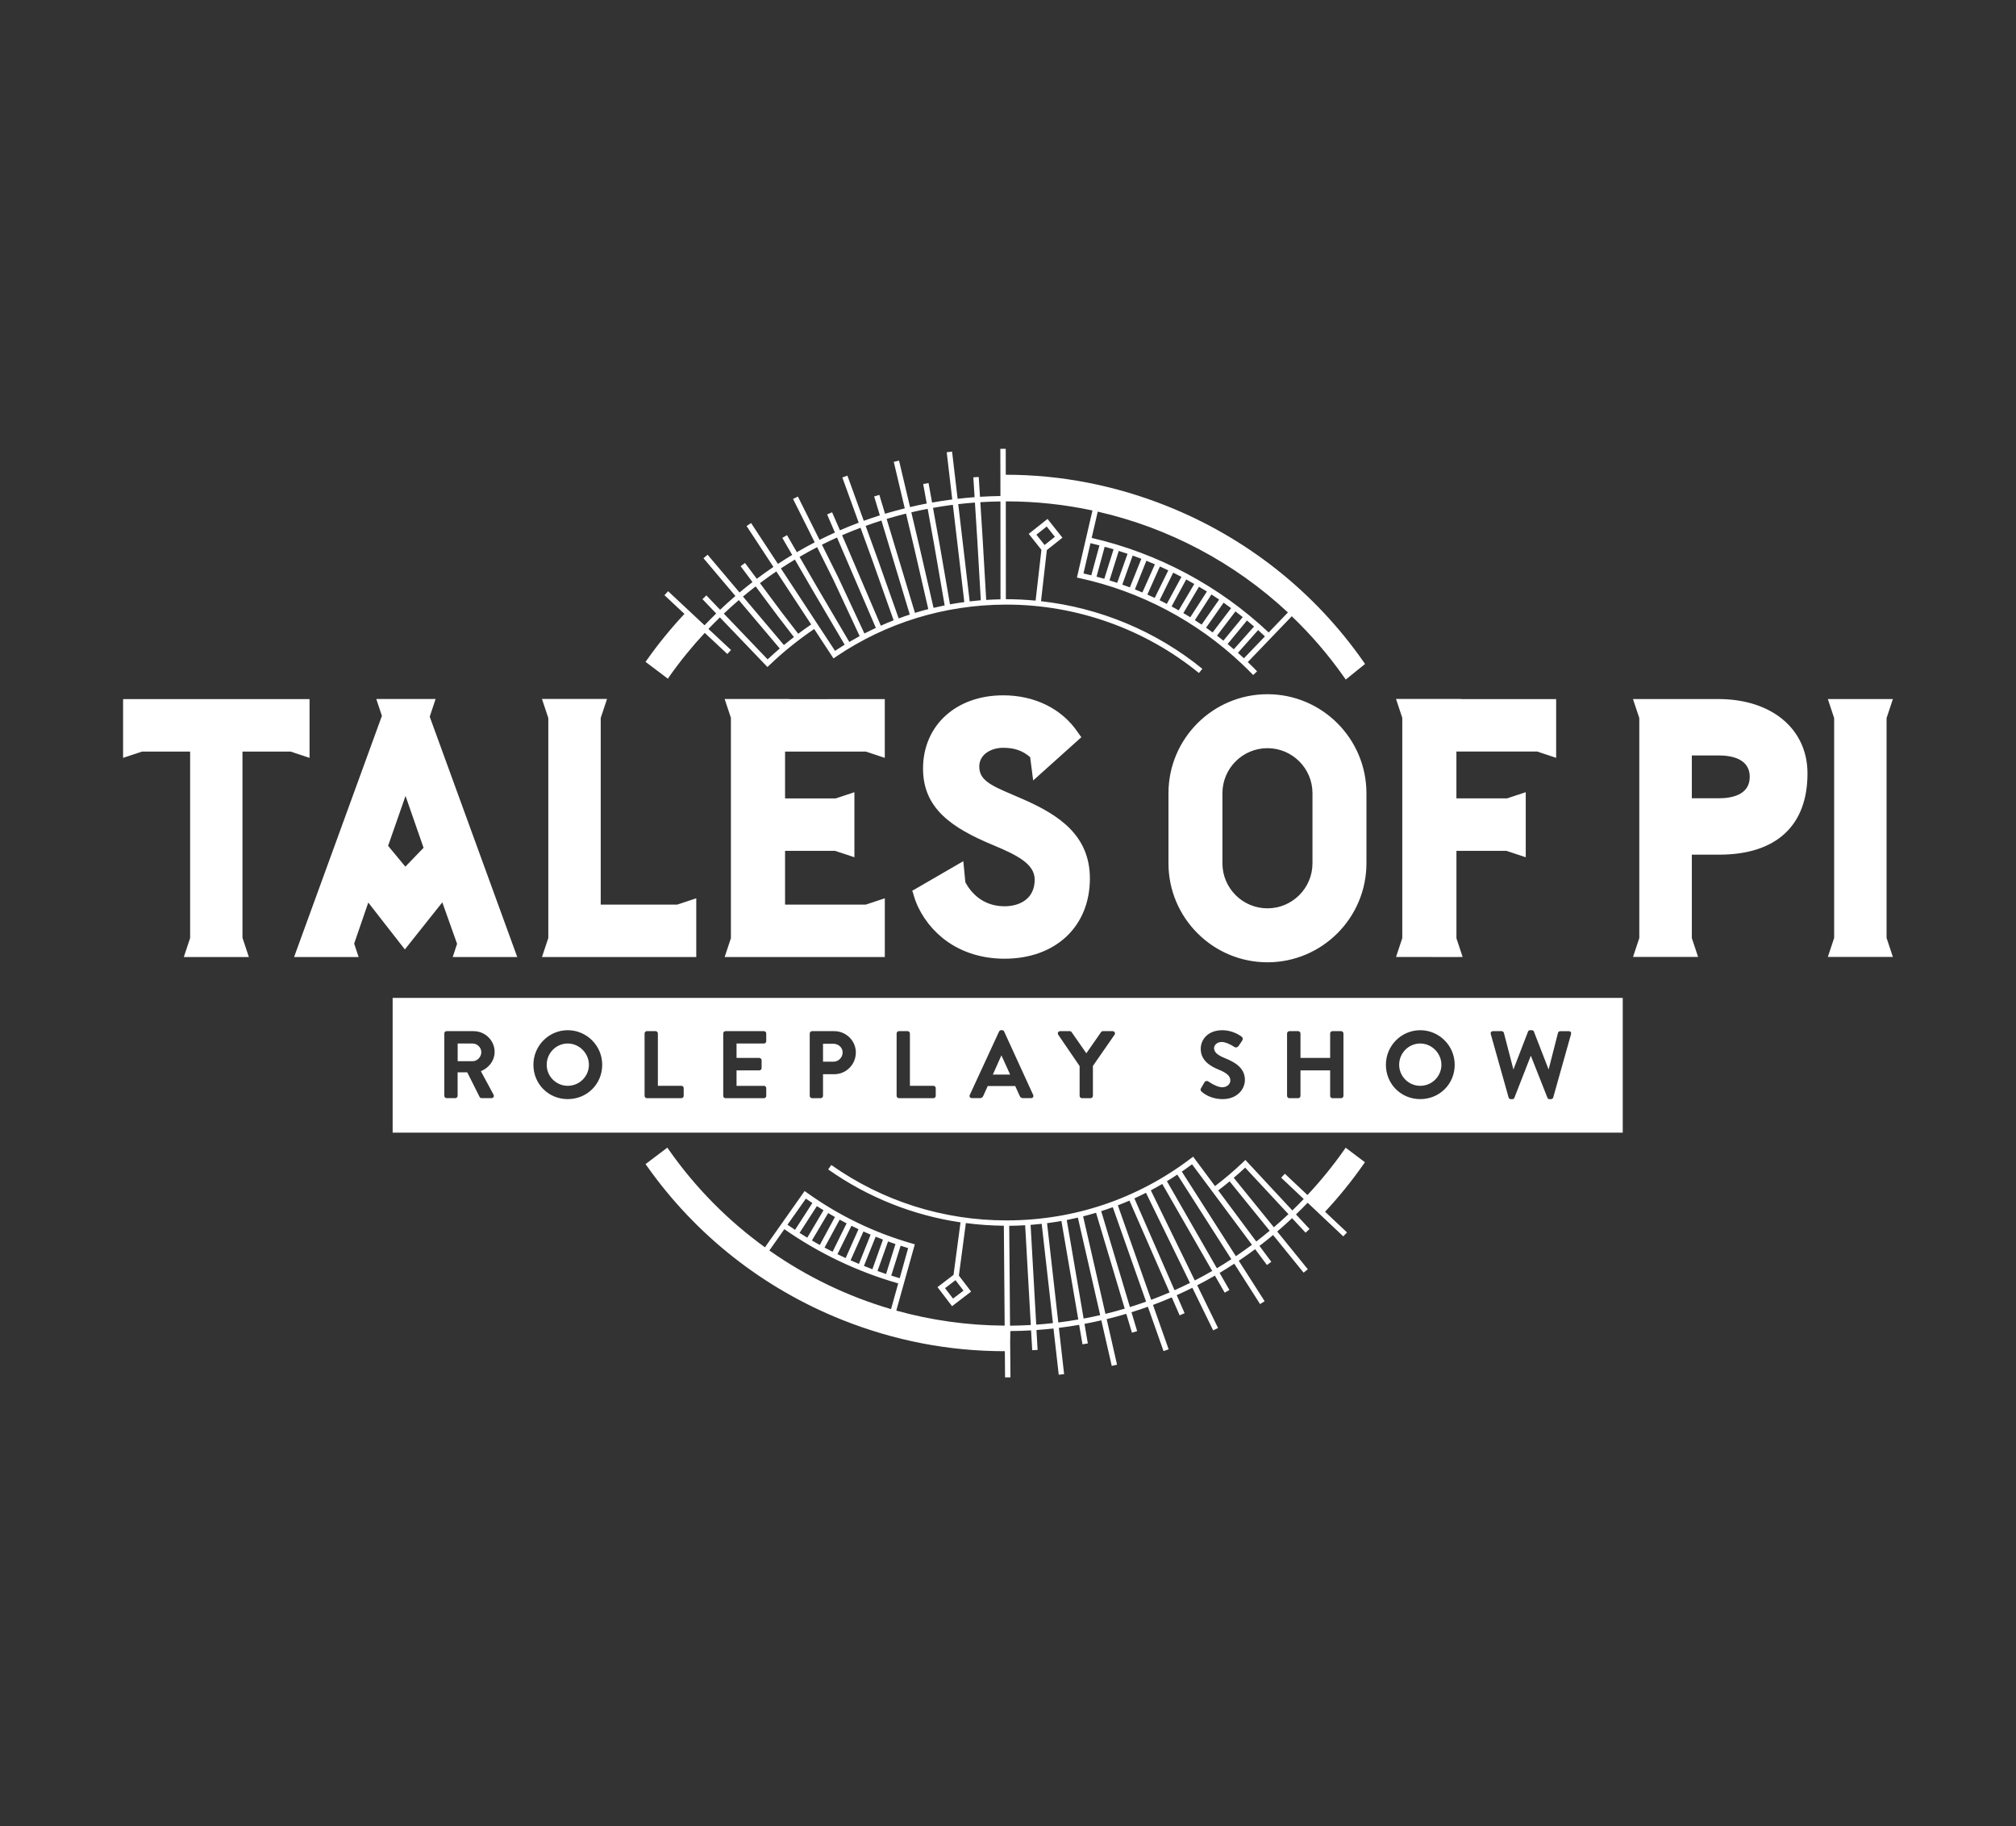 <?xml version="1.0" encoding="utf-8"?>
<!-- Generator: Adobe Illustrator 24.0.1, SVG Export Plug-In . SVG Version: 6.00 Build 0)  -->
<svg version="1.1" id="Calque_1" xmlns="http://www.w3.org/2000/svg" xmlns:xlink="http://www.w3.org/1999/xlink" x="0px" y="0px"
	 viewBox="0 0 686.77 621.99" style="enable-background:new 0 0 686.77 621.99;" xml:space="preserve">
<rect x="0" y="0" width="686.77" height="621.99" fill="#333333" stroke="none"/>
<style type="text/css">
	.st0{fill:#ffffff;}
</style>
<path class="st0" d="M228.05,230.37c3.65-5.18,7.7-10.15,12.03-14.81l7.69,7.19l1.26-1.35l-7.69-7.19c1.28-1.34,2.58-2.65,3.9-3.93
	l16.2,16.91l0.67-0.64c4.71-4.51,9.85-8.64,15.25-12.31l6.58,10.02l0.95-0.65c16.99-11.51,36.94-17.62,57.68-17.68
	c0.1,0,0.2,0,0.3,0c23.84,0,47.11,8.27,65.56,23.3l1.16-1.43c-15.72-12.82-34.9-20.78-54.96-23.03l1.99-17.41l5.31-4.22l-5.08-6.39
	l-6.4,5.08l4.32,5.44l-1.98,17.31c-3.29-0.31-6.6-0.49-9.93-0.49c-0.07,0-0.13,0-0.2,0l-0.02-33.32c0.07,0,0.15,0,0.23,0
	c9.94,0,19.75,1.06,29.29,3.1l-5.29,22.85l0.91,0.2c20.72,4.5,39.87,14.62,55.36,29.27c1.28,1.2,2.55,2.46,3.77,3.73l1.33-1.28
	c-1.03-1.07-2.1-2.11-3.17-3.13l14.99-15.61c6.54,6.26,12.52,13.19,17.82,20.75l0.57,0.81l6.57-5.31l-0.49-0.71
	c-16.65-23.86-39.8-42.21-66.95-53.06c-17.64-7.05-36.17-10.68-54.95-10.68l-0.01-8.84l-1.84,0l0.02,9.75l0.01,6.34
	c-2.33,0.03-4.65,0.12-6.96,0.26l-0.43-6.75l-1.84,0.12l0.43,6.76c-1.93,0.14-3.86,0.33-5.78,0.55l-1.89-16.07l-1.83,0.22
	l1.89,16.08c-2.31,0.3-4.6,0.65-6.88,1.05l-1.2-6.64l-1.82,0.33l1.2,6.64c-1.9,0.36-3.8,0.76-5.68,1.21l-3.75-15.82l-1.8,0.42
	l3.75,15.84c-2.26,0.56-4.5,1.18-6.72,1.84l-1.94-6.43l-1.77,0.54l1.94,6.43c-1.84,0.58-3.67,1.21-5.48,1.86L288.68,162l-1.73,0.63
	l5.58,15.39c-2.15,0.81-4.29,1.68-6.4,2.6l-2.67-6.14l-1.69,0.74l2.65,6.17c-1.76,0.8-3.51,1.62-5.24,2.49l-7.37-14.75l-1.65,0.82
	l7.38,14.77c-2.05,1.06-4.08,2.18-6.08,3.35l-3.36-5.8l-1.6,0.93l3.37,5.81c-1.64,0.98-3.26,2.01-4.86,3.06l-9.14-13.92l-1.54,1.01
	l9.15,13.94c-1.92,1.3-3.81,2.65-5.67,4.04l-4.02-5.39l-1.48,1.1l4.03,5.41c-1.49,1.15-2.96,2.33-4.41,3.54l-10.87-12.86l-1.41,1.19
	l10.87,12.86c-1.77,1.52-3.5,3.08-5.21,4.69l-4.68-4.89l-1.33,1.28l4.68,4.89c-1.35,1.31-2.67,2.64-3.97,4.01l-4.93-4.61l-7.47-6.99
	l-1.26,1.35l6.81,6.37c-4.58,4.9-8.87,10.15-12.73,15.61l-0.52,0.73l7.62,5.74L228.05,230.37z M353.06,182.12l3.51-2.79l2.79,3.51
	l-3.51,2.79L353.06,182.12z M369.1,195.31l2.38-10.3c1.02,0.24,2.04,0.49,3.06,0.75l-2.78,10.2
	C370.87,195.74,369.99,195.51,369.1,195.31z M373.55,196.41l2.77-10.18c1.01,0.28,2.03,0.55,3.03,0.85l-3.16,10.06
	C375.31,196.89,374.43,196.65,373.55,196.41z M377.96,197.69l3.15-10.04c1,0.32,2,0.63,3,0.97l-3.53,9.9
	C379.71,198.23,378.83,197.96,377.96,197.69z M382.32,199.13l3.53-9.9c0.99,0.35,1.97,0.71,2.96,1.09l-3.9,9.74
	C384.04,199.74,383.18,199.44,382.32,199.13z M386.62,200.74l3.9-9.74c0.98,0.39,1.95,0.8,2.91,1.21l-4.27,9.58
	C388.32,201.42,387.47,201.08,386.62,200.74z M390.86,202.51l4.27-9.57c0.96,0.43,1.91,0.87,2.86,1.33l-4.63,9.39
	C392.53,203.27,391.7,202.88,390.86,202.51z M395.03,204.44l4.63-9.39c0.94,0.47,1.88,0.96,2.81,1.44l-4.98,9.19
	C396.67,205.27,395.85,204.85,395.03,204.44z M399.11,206.55l4.98-9.19c0.93,0.5,1.84,1.01,2.76,1.54l-5.32,8.99
	C400.73,207.43,399.92,206.99,399.11,206.55z M403.12,208.82l5.32-8.98c0.91,0.54,1.81,1.07,2.7,1.63l-5.65,8.76
	C404.7,209.75,403.91,209.28,403.12,208.82z M407.04,211.23l5.65-8.76c0.88,0.57,1.76,1.15,2.63,1.74l-5.98,8.53
	C408.58,212.23,407.81,211.73,407.04,211.23z M410.86,213.8l5.97-8.52c0.86,0.61,1.71,1.22,2.56,1.85l-6.29,8.28
	C412.36,214.86,411.61,214.33,410.86,213.8z M414.58,216.51l6.29-8.27c0.84,0.64,1.66,1.29,2.48,1.95l-6.59,8.02
	C416.04,217.63,415.32,217.06,414.58,216.51z M418.2,219.36l6.59-8.02c0.81,0.67,1.61,1.36,2.41,2.06l-6.89,7.75
	C419.61,220.54,418.91,219.94,418.2,219.36z M423.75,224.21c-0.68-0.63-1.35-1.25-2.04-1.86l6.88-7.74c0.78,0.7,1.55,1.42,2.32,2.15
	L423.75,224.21z M438.74,208.6l-6.55,6.82c-16.84-15.85-37.65-26.97-60.3-32.21l2.07-8.95C398.18,179.78,420.55,191.63,438.74,208.6
	z M340.81,170.79l0.02,33.34c-1.63,0.03-3.25,0.1-4.87,0.2l-1.21-20.77l-0.79-12.51C336.23,170.9,338.51,170.82,340.81,170.79z
	 M332.12,171.17l0.79,12.49l1.21,20.79c-1.27,0.1-2.53,0.23-3.79,0.38l-3.9-33.12C328.32,171.5,330.21,171.32,332.12,171.17z
	 M324.6,171.94l3.9,33.13c-1.64,0.22-3.26,0.47-4.88,0.77l-3.55-20.52l-2.23-12.34C320.08,172.57,322.33,172.23,324.6,171.94z
	 M316.02,173.31l2.23,12.33l3.56,20.56c-1.27,0.26-2.53,0.54-3.79,0.84l-4.68-20.32l-2.89-12.22
	C312.29,174.06,314.15,173.67,316.02,173.31z M308.65,174.93l2.89,12.2l4.69,20.33c-1.52,0.39-3.04,0.82-4.54,1.29l-9.65-32
	C304.22,176.09,306.43,175.48,308.65,174.93z M300.27,177.29l9.66,32.03c-1.27,0.41-2.53,0.85-3.78,1.32l-6.97-19.69l-4.29-11.83
	C296.67,178.48,298.46,177.86,300.27,177.29z M293.15,179.75l4.29,11.82l6.98,19.71c-1.47,0.57-2.92,1.19-4.36,1.83l-11.86-27.73
	l-1.34-3.08C288.93,181.41,291.03,180.55,293.15,179.75z M285.14,183.08l13.23,30.79c-1.31,0.61-2.61,1.24-3.9,1.9l-8.96-19.19
	L280,185.52C281.7,184.67,283.41,183.86,285.14,183.08z M278.36,186.37l5.5,11.02l8.99,19.27c-1.19,0.64-2.36,1.3-3.53,1.99
	l-10.77-18.32l-6.18-10.66C274.34,188.51,276.34,187.41,278.36,186.37z M270.78,190.59l6.18,10.66l10.78,18.33
	c-1.11,0.68-2.2,1.38-3.28,2.1l-18.44-28.08C267.58,192.57,269.17,191.56,270.78,190.59z M264.47,194.63l11.87,18.07
	c-1.5,1.02-2.97,2.07-4.42,3.16l-5.56-7.22l-7.47-10.02C260.72,197.23,262.58,195.9,264.47,194.63z M257.42,199.73l7.47,10.02
	l5.56,7.23c-1.15,0.89-2.28,1.8-3.4,2.72L253.1,203.2C254.52,202.01,255.96,200.85,257.42,199.73z M251.69,204.39l13.94,16.49
	c-1.4,1.2-2.79,2.43-4.13,3.7l-14.92-15.58C248.25,207.42,249.96,205.88,251.69,204.39z M457.88,391.68
	c-3.76,5.36-7.95,10.5-12.48,15.35l-7.69-7.25l-1.27,1.34l7.69,7.26c-1.27,1.33-2.57,2.63-3.88,3.9l-16-17.2l-0.67,0.65
	c-3.05,2.92-6.31,5.69-9.67,8.26l-7.46-10.03l-0.74,0.56c-18.1,13.77-39.72,21.09-62.52,21.15c-0.11,0-0.21,0-0.31,0
	c-21.52,0-42.15-6.52-59.69-18.87l-1.06,1.51c13.55,9.54,28.87,15.63,45.08,18.03l-2.38,17.88l-5.46,4.18l4.96,6.49l6.49-4.97
	l-4.17-5.45l2.38-17.89c4.26,0.56,8.58,0.86,12.94,0.91l0.28,34.02c-12.61-0.06-25.02-1.81-36.92-5.12l6.02-21.53l0.29-1.05
	l-0.88-0.25c-12.89-3.68-24.97-9.51-35.9-17.35l-0.76-0.54l-13.51,19.17c-12.52-9.05-23.61-20.2-32.71-33.17l-0.55-0.78l-7.41,5.6
	l0.51,0.73c16.61,23.5,39.58,41.59,66.42,52.31c17.76,7.09,36.37,10.69,55.33,10.69h0.13l0.07,8.92l1.84-0.01l-0.08-9.84l-0.02-2.36
	l0.07-3.57c2.36-0.02,4.72-0.1,7.06-0.23l0.38,6.75l1.84-0.1l-0.39-6.77c1.94-0.14,3.87-0.31,5.8-0.52l1.79,15.75l1.83-0.21
	l-1.79-15.76c2.32-0.28,4.62-0.63,6.91-1.03l1.14,6.64l1.82-0.31l-1.14-6.66c1.92-0.36,3.84-0.76,5.74-1.2l3.55,15.52l1.8-0.41
	L377,449.3c2.25-0.55,4.47-1.15,6.68-1.81l1.93,6.43l1.77-0.53l-1.93-6.44c1.88-0.58,3.74-1.21,5.59-1.87l5.33,15.11l1.74-0.61
	l-5.33-15.12c2.16-0.81,4.29-1.66,6.4-2.58l2.68,6.13l1.69-0.74l-2.69-6.14c1.79-0.8,3.57-1.63,5.33-2.51l7.09,14.51l1.66-0.81
	l-7.1-14.55c2.04-1.05,4.05-2.15,6.03-3.29l3.34,5.81l1.6-0.92l-3.34-5.82c1.69-1.01,3.35-2.05,5-3.13l8.79,13.76l1.55-0.99
	L422,429.42c1.89-1.27,3.75-2.59,5.58-3.95l4.02,5.4l1.48-1.1l-4.03-5.41c1.57-1.2,3.12-2.44,4.64-3.71l10.4,12.82l1.43-1.16
	l-10.42-12.85c1.72-1.47,3.4-2.99,5.06-4.55l4.6,4.95l1.35-1.26l-4.62-4.96c1.35-1.3,2.67-2.63,3.97-3.98l12.14,11.45l1.27-1.34
	l-7.47-7.05c4.71-5.06,9.11-10.47,13.06-16.13l0.51-0.73l-6.56-4.95L457.88,391.68z M328.22,439.59l-3.56,2.72l-2.72-3.56l3.56-2.72
	L328.22,439.59z M309.37,425.1l-2.87,10.25c-0.97-0.28-1.93-0.57-2.89-0.87l3.2-10.18C307.66,424.56,308.51,424.85,309.37,425.1z
	 M305.05,423.73l-3.2,10.2c-0.98-0.32-1.95-0.68-2.92-1.02l3.59-10.07C303.37,423.14,304.2,423.45,305.05,423.73z M300.79,422.21
	l-3.6,10.09c-0.97-0.36-1.92-0.75-2.88-1.13l3.99-9.95C299.12,421.55,299.95,421.89,300.79,422.21z M296.59,420.52l-3.99,9.97
	c-0.95-0.39-1.9-0.81-2.84-1.23l4.38-9.82C294.95,419.81,295.76,420.17,296.59,420.52z M292.46,418.67l-4.38,9.83
	c-0.94-0.43-1.87-0.87-2.79-1.33l4.77-9.67C290.85,417.9,291.65,418.29,292.46,418.67z M288.4,416.67l-4.77,9.68
	c-0.92-0.47-1.84-0.93-2.74-1.42l5.15-9.51C286.82,415.84,287.61,416.26,288.4,416.67z M284.43,414.51l-5.15,9.52
	c-0.9-0.5-1.81-0.99-2.69-1.52l5.53-9.33C282.88,413.63,283.66,414.07,284.43,414.51z M280.54,412.21l-5.53,9.34
	c-0.88-0.54-1.76-1.06-2.63-1.62l5.89-9.13C279.03,411.28,279.79,411.74,280.54,412.21z M274.53,408.26c0.73,0.51,1.47,1,2.21,1.49
	l-5.9,9.14c-0.87-0.58-1.73-1.15-2.58-1.75L274.53,408.26z M262.09,425.92l5.11-7.26c11.82,8.26,24.86,14.47,38.79,18.47l-2.45,8.76
	C288.72,441.55,274.71,434.79,262.09,425.92z M344.08,451.53l-0.28-34.02c1.82-0.01,3.63-0.08,5.43-0.19l1.92,33.98
	C348.81,451.43,346.45,451.51,344.08,451.53z M353,451.17l-1.92-33.97c1.26-0.1,2.52-0.22,3.78-0.36l3.83,33.81
	C356.8,450.87,354.9,451.04,353,451.17z M360.52,450.44l-3.83-33.82c1.64-0.21,3.27-0.47,4.89-0.76l5.75,33.56
	C365.08,449.82,362.81,450.16,360.52,450.44z M369.15,449.11l-5.75-33.57c1.27-0.25,2.53-0.52,3.79-0.82l7.6,33.21
	C372.92,448.36,371.04,448.75,369.15,449.11z M376.58,447.5l-7.6-33.21c1.48-0.37,2.94-0.78,4.4-1.22l9.77,32.66
	C380.98,446.37,378.79,446.96,376.58,447.5z M384.92,445.19l-9.78-32.67c1.32-0.42,2.63-0.87,3.94-1.35l11.34,32.17
	C388.6,443.99,386.77,444.61,384.92,445.19z M392.16,442.72l-11.35-32.18c1.33-0.51,2.64-1.05,3.95-1.61l13.68,31.27
	C396.36,441.08,394.27,441.93,392.16,442.72z M400.12,439.45l-13.68-31.28c1.33-0.6,2.65-1.24,3.95-1.9l14.99,30.7
	C403.64,437.83,401.89,438.66,400.12,439.45z M407.02,436.13l-14.98-30.7c1.31-0.69,2.61-1.42,3.9-2.17l17.01,29.63
	C411,434.02,409.02,435.1,407.02,436.13z M414.54,431.97l-17.02-29.65c1.19-0.72,2.37-1.47,3.54-2.25l18.41,28.82
	C417.85,429.94,416.21,430.98,414.54,431.97z M421.01,427.86l-18.41-28.81c1.17-0.8,2.33-1.64,3.48-2.49l20.41,27.42
	C424.69,425.32,422.86,426.61,421.01,427.86z M427.96,422.86L415,405.46c1.31-1,2.61-2.03,3.88-3.09l13.65,16.83
	C431.03,420.45,429.5,421.68,427.96,422.86z M433.95,418.01l-13.66-16.85c1.32-1.13,2.63-2.28,3.89-3.46l14.74,15.84
	C437.29,415.08,435.63,416.57,433.95,418.01z M310.72,303.44l0.09-0.05l-0.01-0.03l0.35-0.18l17.01-9.86l0.7,7.19
	c1.66,3.09,5.57,8.17,13.36,8.17c4.96,0,10.26-2.39,10.26-9.08c0-5.39-6.13-8.39-14.15-11.75c-14.34-5.94-23.89-12.64-23.89-26.06
	c0-14.69,11.23-24.96,27.31-24.96c10.72,0,19.96,4.56,25.35,12.5l1.27,1.78l-0.37,0.32l-16.04,14.4l-1.03-7.93
	c-2.51-2.21-5.35-3.2-9.19-3.2c-4.04,0-8.14,2.19-8.14,6.37c0,4.58,3.72,6.37,11.47,9.66c1.28,0.54,2.51,1.07,3.79,1.64
	c11.65,5.18,22.42,12.02,22.42,26.86c0,16.33-11.69,27.31-29.08,27.31c-8.19,0-15.55-2.49-21.28-7.2
	c-4.53-3.72-8.02-8.86-9.57-14.11l-0.42-1.44L310.72,303.44z M99,255.99h-16.4l0,63.42l2.18,6.56H62.62l2.15-6.48v-63.5H48.39
	l-6.46,2.14v-20l0.5-0.01h63.02v20.01L99,255.99z M186.79,319.47v-74.9l-2.16-6.5h22.16l-2.15,6.48v63.56h26.07l6.48-2.15v20.01
	h-52.56L186.79,319.47z M137.92,323.38l12.76-16.04l5.03,14.13l-1.49,4.5h21.99l-29.82-81.86l2-6.03h-20.2l1.91,5.75l-29.92,82.14
	h21.99l-1.52-4.58l4.81-13.98L137.92,323.38z M138.15,271.09l6.14,17.67l-6.2,6.43l-5.88-7.1L138.15,271.09z M267.44,255.99v15.95
	h17.26l6.36-2.11v22.15l-6.6-2.19h-17.02v18.32h27.5l6.48-2.15v20.01h-54.56l2.13-6.43V244.5l-2.13-6.42h22.15l-0.02,0.05
	l32.42-0.01v20.01l-6.44-2.14H267.44z M585.38,238.1h-29.09l2.15,6.47v74.94l-2.13,6.42h22.16l-2.13-6.41V291.1h9.28
	c19.42,0,30.12-9.82,30.12-27.67C615.74,248.28,603.54,238.1,585.38,238.1z M585.62,271.89h-9.28v-14.58h9.28
	c3.9,0,10.45,0.95,10.45,7.29C596.07,270.94,589.52,271.89,585.62,271.89z M431.77,236.45c-18.59,0-33.72,15.12-33.72,33.72v23.87
	c0,18.59,15.13,33.72,33.72,33.72c18.59,0,33.72-15.12,33.72-33.72v-23.87C465.48,251.58,450.36,236.45,431.77,236.45z
	 M447.11,294.04c0,8.46-6.88,15.34-15.34,15.34c-8.46,0-15.34-6.88-15.34-15.34v-23.87c0-8.46,6.88-15.34,15.34-15.34
	c8.46,0,15.34,6.88,15.34,15.34V294.04z M477.7,319.52V244.5l-2.13-6.43h22.15l-0.02,0.05l32.42-0.01v20.01l-6.44-2.14h-27.54v15.95
	h17.26l6.36-2.11v22.16l-6.6-2.19h-17.01v29.79l2.11,6.36l-2.61,0.03l-20.08-0.03L477.7,319.52z M642.68,319.46l2.15,6.48h-22.16
	l2.15-6.48v-74.88l-2.15-6.48h22.16l-2.15,6.48V319.46z M186.24,362.66c0-3.99,3.22-7.24,7.17-7.24c3.91,0,7.21,3.31,7.21,7.24
	c0,3.95-3.23,7.17-7.21,7.17C189.45,369.83,186.24,366.61,186.24,362.66z M283.92,361.61h-3.55v-6.1h3.55
	c1.73,0,3.13,1.32,3.13,2.94C287.05,360.19,285.65,361.61,283.92,361.61z M476.64,362.66c0-3.99,3.22-7.24,7.18-7.24
	c3.91,0,7.21,3.31,7.21,7.24c0,3.95-3.23,7.17-7.21,7.17C479.86,369.83,476.64,366.61,476.64,362.66z M160.96,361.45h-5.05v-6.03
	h5.05c1.63,0,3,1.35,3,2.94C163.96,360.03,162.59,361.45,160.96,361.45z M344.12,366.01h-5.9l2.92-6.56L344.12,366.01z
	 M133.76,385.79h419.04v-45.91H133.76V385.79z M507.95,351.5c0.14-0.19,0.37-0.29,0.65-0.29h2.96c0.36,0,0.67,0.3,0.75,0.58
	l3.25,12.48l4.98-12.91c0.1-0.29,0.36-0.47,0.71-0.47h0.58c0.35,0,0.61,0.17,0.71,0.48l5.01,12.9l3.19-12.47
	c0.09-0.32,0.43-0.58,0.75-0.58h2.95c0.28,0,0.51,0.1,0.65,0.29c0.14,0.19,0.17,0.44,0.1,0.71l-6.07,21.57
	c-0.08,0.33-0.4,0.58-0.74,0.58h-0.52c-0.34,0-0.62-0.19-0.71-0.47l-5.66-14.32l-5.6,14.33c-0.11,0.22-0.28,0.47-0.71,0.47h-0.51
	c-0.35,0-0.67-0.25-0.75-0.58l-6.07-21.57C507.77,351.94,507.8,351.69,507.95,351.5z M483.82,350.89c6.47,0,11.74,5.28,11.74,11.77
	c0,6.56-5.16,11.7-11.74,11.7c-6.56,0-11.7-5.14-11.7-11.7C472.12,356.17,477.37,350.89,483.82,350.89z M438.45,352
	c0-0.42,0.37-0.79,0.79-0.79h2.99c0.43,0,0.79,0.35,0.79,0.79v8.33h10.11V352c0-0.43,0.35-0.79,0.79-0.79h2.95
	c0.42,0,0.79,0.37,0.79,0.79v21.26c0,0.42-0.37,0.79-0.79,0.79h-2.95c-0.43,0-0.79-0.35-0.79-0.79v-8.68h-10.11v8.68
	c0,0.43-0.35,0.79-0.79,0.79h-2.99c-0.42,0-0.79-0.37-0.79-0.79V352z M415.19,364.33c-2.64-1.07-6.15-2.96-6.15-7.1
	c0-3.05,2.32-6.34,7.4-6.34c3.45,0,6.04,1.82,6.53,2.19c0.17,0.1,0.31,0.31,0.36,0.56c0.06,0.27,0.01,0.54-0.13,0.74l-1.22,1.82
	c-0.34,0.51-0.95,0.72-1.37,0.44l-0.05-0.03c-1.71-1.09-3.28-1.71-4.32-1.71c-1.82,0-2.65,1.21-2.65,2.07
	c0,1.37,1.06,2.37,3.68,3.43c3.37,1.36,6.82,3.3,6.82,7.42c0,3.17-2.65,6.54-7.56,6.54c-4.28,0-6.74-2.13-7.19-2.55
	c-0.3-0.3-0.55-0.55-0.19-1.18l1.16-1.99c0.17-0.29,0.46-0.46,0.79-0.46c0.21,0,0.41,0.07,0.56,0.18l0,0c0,0,0.03,0.02,0.08,0.06
	c1.81,1.22,3.46,1.9,4.65,1.9c1.54,0,2.74-1.01,2.74-2.3C419.16,366.56,417.97,365.46,415.19,364.33z M360.45,351.6
	c0.14-0.24,0.4-0.39,0.69-0.39h3.28c0.26,0,0.48,0.12,0.66,0.36l4.99,7.18l4.99-7.17c0.18-0.25,0.41-0.37,0.66-0.37h3.31
	c0.3,0,0.56,0.15,0.7,0.39c0.14,0.25,0.13,0.56-0.03,0.81l-7.39,10.65v10.19c0,0.42-0.37,0.79-0.79,0.79h-2.95
	c-0.43,0-0.79-0.35-0.79-0.79V363.1l-7.29-10.68C360.32,352.15,360.31,351.85,360.45,351.6z M330.36,372.95l9.98-21.61
	c0.19-0.38,0.49-0.46,0.71-0.46h0.32c0.42,0,0.6,0.24,0.7,0.45l9.89,21.61c0.12,0.26,0.11,0.53-0.03,0.74
	c-0.14,0.22-0.38,0.34-0.67,0.34h-2.79c-0.6,0-0.86-0.28-1.09-0.74l-1.53-3.37h-9.37l-1.52,3.36c-0.19,0.47-0.59,0.75-1.09,0.75
	h-2.79c-0.29,0-0.54-0.12-0.68-0.34C330.25,373.48,330.24,373.21,330.36,372.95z M305.44,352c0-0.43,0.35-0.79,0.79-0.79h2.95
	c0.42,0,0.79,0.37,0.79,0.79v17.83h8.01c0.44,0,0.79,0.35,0.79,0.79v2.63c0,0.43-0.35,0.79-0.79,0.79h-11.75
	c-0.43,0-0.79-0.35-0.79-0.79V352z M275.85,352c0-0.43,0.35-0.79,0.79-0.79h7.54c4.06,0,7.37,3.26,7.37,7.27
	c0,4.08-3.29,7.4-7.34,7.4h-3.84v7.37c0,0.42-0.37,0.79-0.79,0.79h-2.95c-0.43,0-0.79-0.35-0.79-0.79V352z M246.38,352
	c0-0.43,0.35-0.79,0.79-0.79h13.07c0.43,0,0.79,0.35,0.79,0.79v2.63c0,0.43-0.35,0.79-0.79,0.79h-9.33v4.91h7.75
	c0.42,0,0.79,0.37,0.79,0.79v2.67c0,0.43-0.35,0.79-0.79,0.79h-7.75v5.26h9.33c0.43,0,0.79,0.35,0.79,0.79v2.63
	c0,0.43-0.35,0.79-0.79,0.79h-13.07c-0.43,0-0.79-0.35-0.79-0.79V352z M219.58,352c0-0.43,0.35-0.79,0.79-0.79h2.95
	c0.42,0,0.79,0.37,0.79,0.79v17.83h8.01c0.43,0,0.79,0.35,0.79,0.79v2.63c0,0.43-0.36,0.79-0.79,0.79h-11.75
	c-0.43,0-0.79-0.35-0.79-0.79V352z M193.41,350.89c6.47,0,11.74,5.28,11.74,11.77c0,6.56-5.15,11.7-11.74,11.7
	c-6.56,0-11.7-5.14-11.7-11.7C181.71,356.17,186.96,350.89,193.41,350.89z M151.35,352c0-0.43,0.35-0.79,0.79-0.79h9.18
	c3.96,0,7.18,3.18,7.18,7.08c0,2.84-1.79,5.34-4.68,6.57l4.31,7.98c0.14,0.27,0.14,0.58,0,0.82c-0.14,0.24-0.4,0.37-0.7,0.37h-3.37
	c-0.44,0-0.63-0.3-0.67-0.39l-4.22-8.41h-3.28v8.01c0,0.42-0.37,0.79-0.79,0.79h-2.95c-0.43,0-0.79-0.35-0.79-0.79V352z"/>
</svg>
